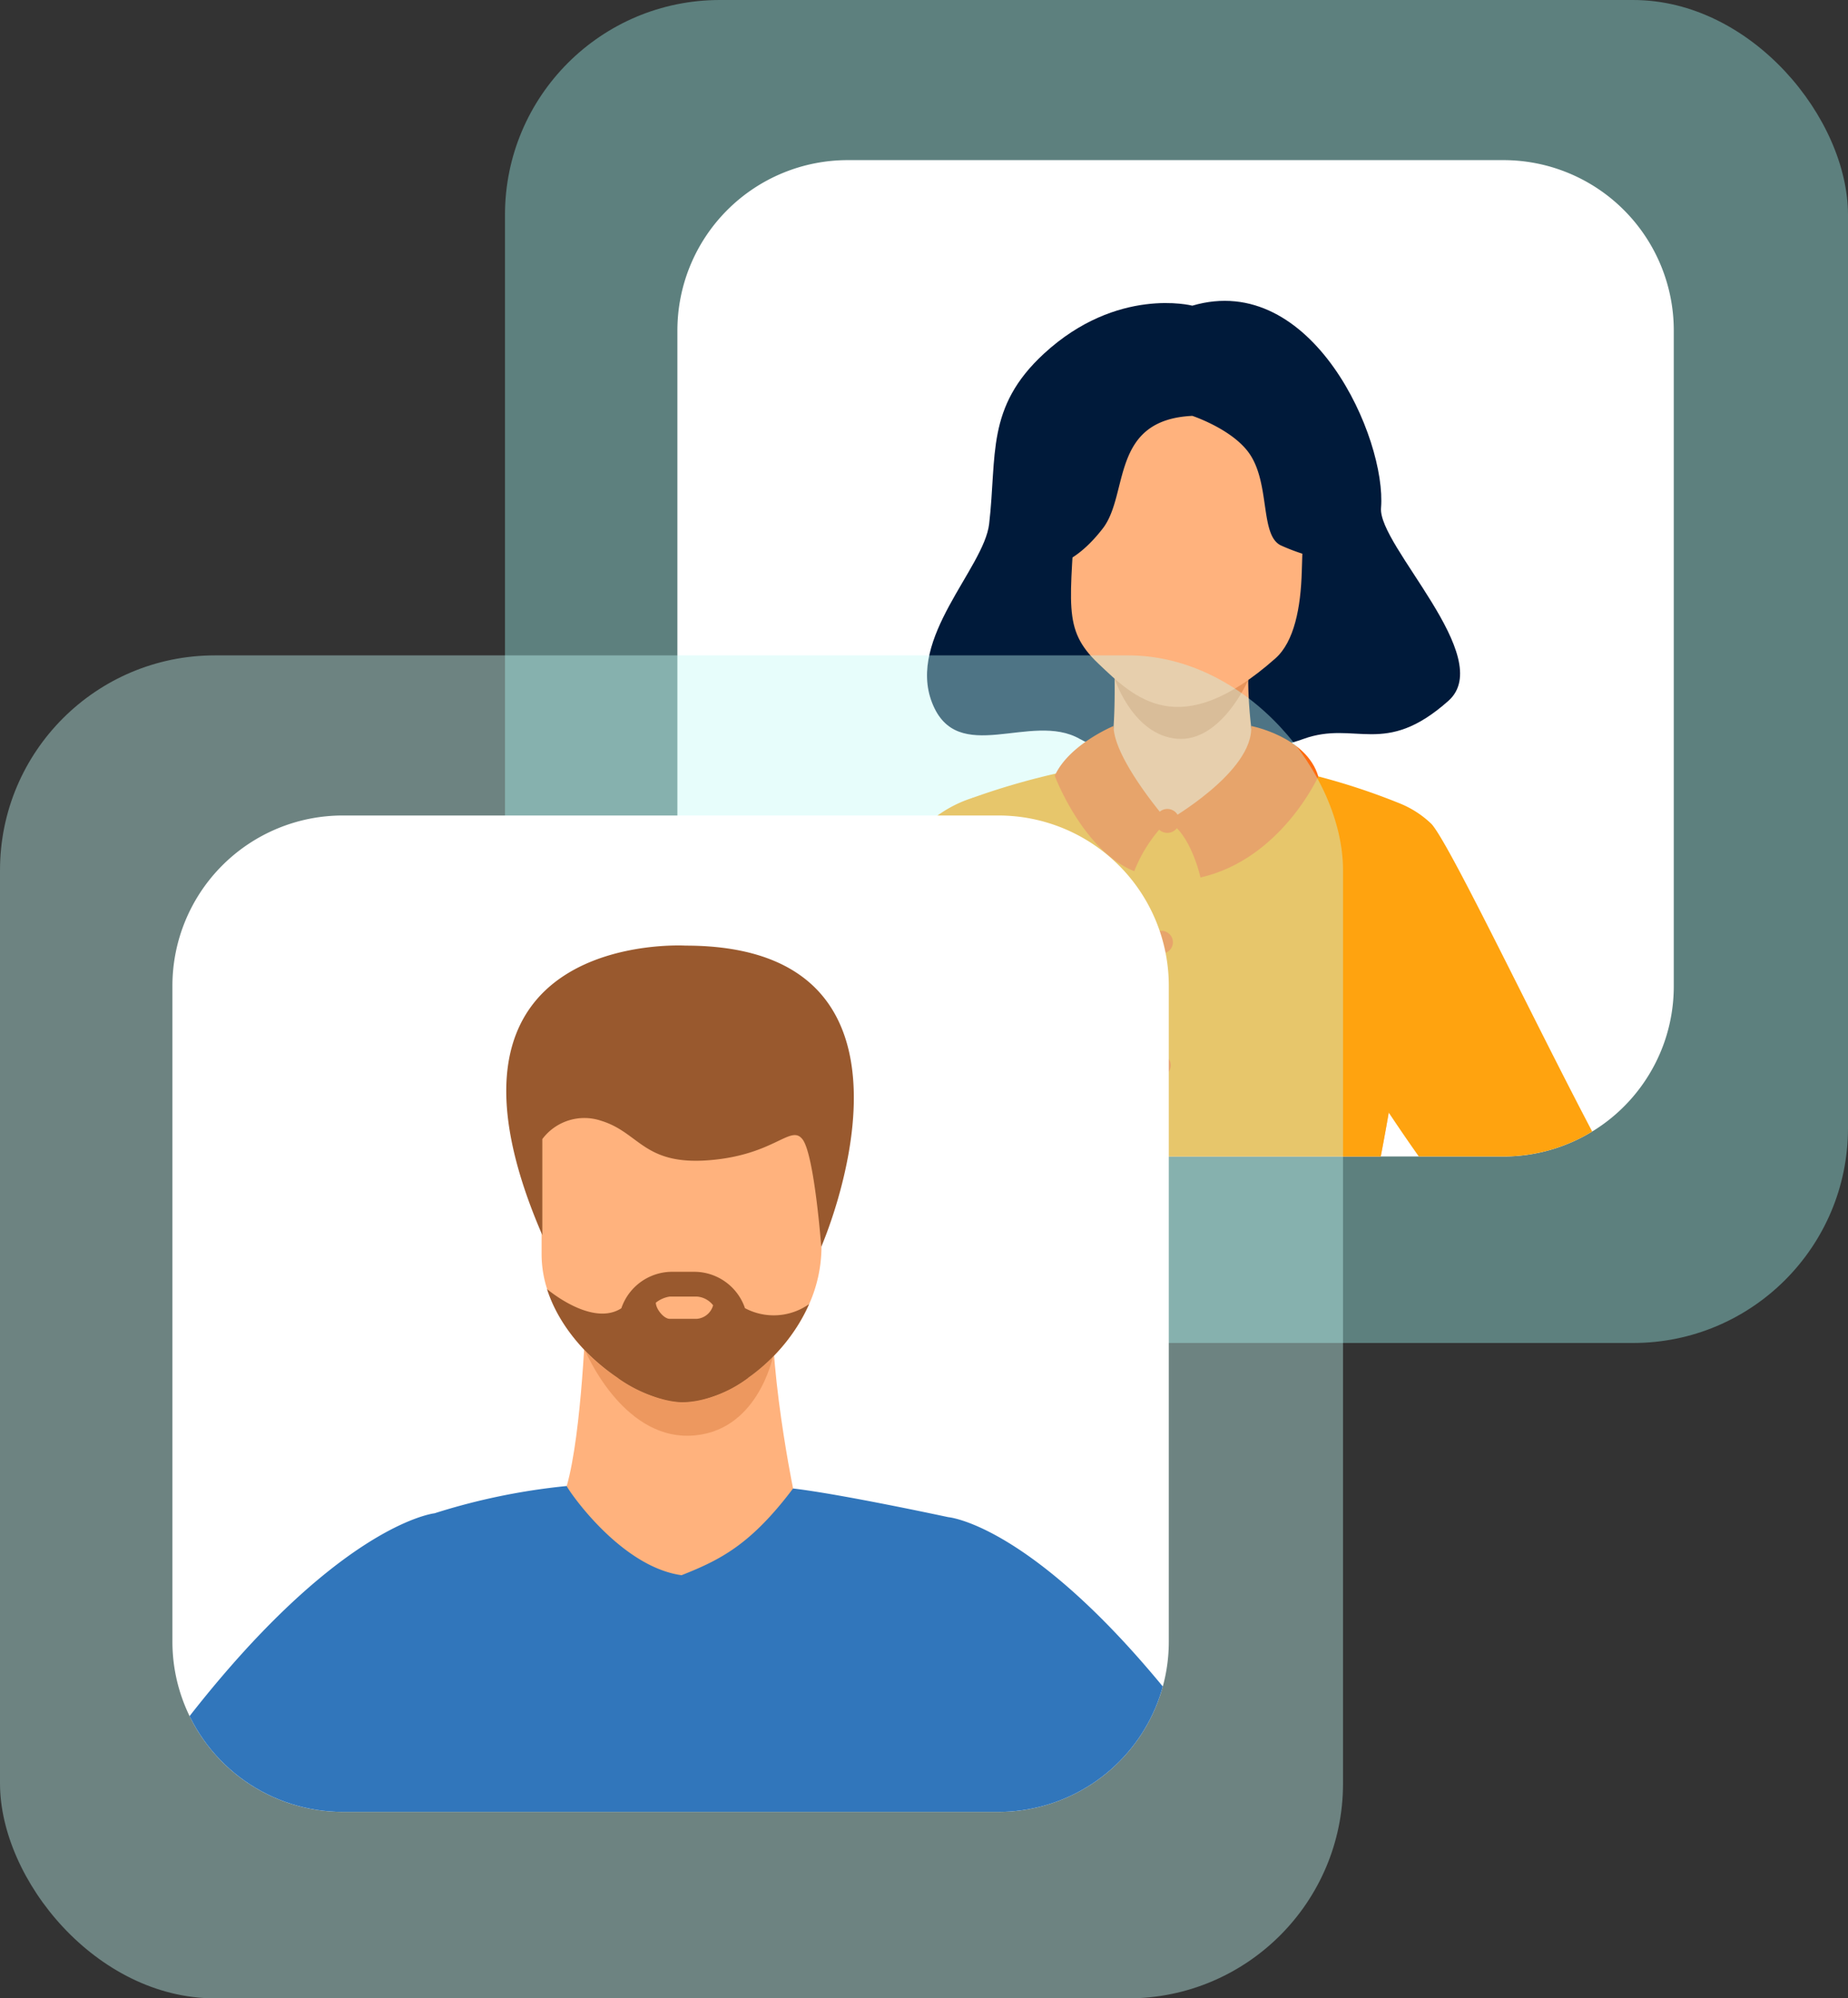 <svg xmlns="http://www.w3.org/2000/svg" xmlns:xlink="http://www.w3.org/1999/xlink" width="172" height="186" viewBox="0 0 172 186"><rect x="0" y="0" width="172" height="186" fill="#333333" stroke="none"/><defs><style>.a{fill:#fff;}.b{fill:#9cf4ed;}.b,.l{opacity:0.4;}.c{clip-path:url(#a);}.d{fill:#001a3a;}.e{fill:#ffb27d;}.f{fill:#ffa30f;}.g{fill:#b5453c;}.h{fill:#5153a0;}.i{fill:#e8945b;}.j{fill:#ff6b0f;}.k{fill:#f48d00;}.l{fill:#c4faf6;}.m{clip-path:url(#b);}.n{fill:#ed985f;}.o{fill:#3176bb;}.p{fill:#ed7d2b;}.q{fill:#99592e;}</style><clipPath id="a"><path class="a" d="M-208.309,362.275V423.3a15.868,15.868,0,0,1-.864,5.178,15.876,15.876,0,0,1-12.845,10.534,15.956,15.956,0,0,1-2.148.145h-61.023a15.859,15.859,0,0,1-14.926-10.493,15.8,15.8,0,0,1-.931-5.364V362.275a15.857,15.857,0,0,1,15.857-15.857h61.023A15.859,15.859,0,0,1-208.309,362.275Z" transform="translate(1688.094 6307.485)"/></clipPath><clipPath id="b"><path class="a" d="M-208.309,362.275V423.3a15.868,15.868,0,0,1-.864,5.178,15.876,15.876,0,0,1-12.845,10.534,15.956,15.956,0,0,1-2.148.145h-61.023a15.859,15.859,0,0,1-14.926-10.493,15.8,15.8,0,0,1-.931-5.364V362.275a15.857,15.857,0,0,1,15.857-15.857h61.023A15.859,15.859,0,0,1-208.309,362.275Z" transform="translate(1211.094 6307.485)"/></clipPath></defs><g transform="translate(-774 -6609)"><g transform="translate(8 17)"><rect class="b" width="125" height="125" rx="20" transform="translate(813 6592)"/><path class="a" d="M-208.309,362.275V423.3a15.868,15.868,0,0,1-.864,5.178,15.876,15.876,0,0,1-12.845,10.534,15.956,15.956,0,0,1-2.148.145h-61.023a15.859,15.859,0,0,1-14.926-10.493,15.8,15.8,0,0,1-.931-5.364V362.275a15.857,15.857,0,0,1,15.857-15.857h61.023A15.859,15.859,0,0,1-208.309,362.275Z" transform="translate(1130.094 6260.485)"/><g class="c" transform="translate(-558 -47)"><g transform="translate(2650.571 5931.744)"><path class="d" d="M-1099.242,735.707s-6.987-1.819-13.808,4.466c-5.423,5-4.36,9.464-5.1,15.844-.483,4.141-7.654,10.626-5.315,16.638s9.227.793,13.747,3.376,15.574,1.9,20.827,0c4.849-1.751,7.521,1.77,13.488-3.546,4.519-4.026-6.564-14.442-6.274-17.956C-1081.149,748.089-1088.061,732.41-1099.242,735.707Z" transform="translate(-116.357)"/><path class="e" d="M-1083.586,929.426s-48.844,2.192-48.381,0,6.917-13.137,7.376-14.521-2.661-15.564-4.839-25.5a33.149,33.149,0,0,1,.08-11.5,89.422,89.422,0,0,1,3.873-15.23s4.147-1,10.007-2.731a4.427,4.427,0,0,0,3.155-3.962c.1-1.5.109-3.094.093-4.409-.016-1.669-.08-2.89-.08-2.89l12.694.284a20.07,20.07,0,0,0-.179,2.737,39.465,39.465,0,0,0,.392,5.225,3.514,3.514,0,0,0,2.632,2.941c4.536,1.148,6.32,2.3,11.239,4.591,0,0-.073.53-.2,1.5l.093-.073s.137,4.32.131,10.559c0,1.793-.019,3.739-.054,5.79-.137,8.3-5.155,28.912-6.134,32.861q-.043.4-.086.794C-1088.4,921.412-1083.586,929.426-1083.586,929.426Z" transform="translate(-110.609 -81.145)"/><path class="f" d="M-1124.583,943.217c.463-1.381-2.661-15.564-4.839-25.5a33.146,33.146,0,0,1,.08-11.5l13.88-17.96c.4,1.311,8.157,4.874,8.157,4.874l10.955-3.085,7.761,7.762,3.095,6.948c0,1.793-.019,3.739-.054,5.79-.137,8.3-5.155,28.912-6.135,32.861q-.043.4-.086.794c3.379,5.532,8.192,13.545,8.192,13.545h-48.381C-1131.5,955.55-1125.043,944.6-1124.583,943.217Z" transform="translate(-110.617 -109.458)"/><path class="g" d="M-1067.583,776.367s-5.381-.1-6.6,1.7-1.387,3.816-2,4.831a3.9,3.9,0,0,0-.511,2.153s-4.632-11.857,6.06-9.5C-1069.869,775.731-1067.583,776.367-1067.583,776.367Z" transform="translate(-149.437 -28.613)"/><path class="h" d="M-808.128,1034.5c-.057-.018-.116-.036-.176-.052A1.815,1.815,0,0,0-808.128,1034.5Z" transform="translate(-342.175 -214.053)"/><path class="i" d="M-1050.134,858.967s-2.505,5.81-6.624,5.464-5.811-5.594-5.811-5.594Z" transform="translate(-160.262 -88.415)"/><path class="d" d="M-1059.952,773.478a53.542,53.542,0,0,0,3.171-8.869c.861-3.405.026-16.318-12.956-15.4a17.5,17.5,0,0,0-7.437,2.215c-2.926,1.683-7.245,5.461-3.548,16.943l.9,3.854Z" transform="translate(-146.253 -9.947)"/><path class="e" d="M-1074.3,790.891c3.361,3.195,7.538,7.453,16.49-.471,1.751-1.55,2.366-4.721,2.458-8.133.111-4.039.335-5.719-.123-8.046-.544-2.783-3.626-7.917-8.572-8.333-9.078-.761-12.124,5.142-12.339,9.681C-1076.845,785.413-1077.716,787.641-1074.3,790.891Z" transform="translate(-150.056 -21.882)"/><path class="f" d="M-1008.252,887.993l2.909,20.5s2.252,4.043,5.7,9.384c2.442,3.778,5.479,8.206,8.748,12.312.585.738,1.178,1.466,1.777,2.176,4.938,5.864,9.526,8.617,13.927,9.3,9.636,1.5,25.4-12.387,25.4-12.387a3,3,0,0,0,1.077-2.81,18.28,18.28,0,0,0-1.313-3.066c-8.451,4.917-20.515,6.146-22.821,6.27-.8.044-3.3-1.925-6.337-7.688v0c-5.7-10.825-13.289-26.795-15.018-28.75a9.2,9.2,0,0,0-2.969-1.927A61.353,61.353,0,0,0-1008.252,887.993Z" transform="translate(-199.123 -109.275)"/><path class="f" d="M-1286.51,928.855s16.029,13.54,25.2,12.434a23.744,23.744,0,0,0,15.081-7.752c.41-.475.821-.956,1.226-1.445a179.067,179.067,0,0,0,15.855-23.425l.98-6.521,2.086-13.9a67.13,67.13,0,0,0-10,2.738,11.513,11.513,0,0,0-4.207,2.423c-1.918,2.169-19.608,35.756-21.841,35.756-2.146,0-12.627-3.068-22.262-5.592a4.849,4.849,0,0,0-2.116,2.833A14.156,14.156,0,0,0-1286.51,928.855Z" transform="translate(0 -109.455)"/><path class="j" d="M-1076.673,874.321s-4.153,1.712-5.476,4.636c0,0,2.612,6.965,7.4,8.88a13.428,13.428,0,0,1,3.084-4.679S-1076.68,877.394-1076.673,874.321Z" transform="translate(-146.253 -99.493)"/><path class="j" d="M-1045.317,883.158s8.072-4.561,7.8-8.837c0,0,5.146.975,6.25,4.693,0,0-3.469,7.706-10.965,9.407C-1042.233,888.421-1043.137,884.274-1045.317,883.158Z" transform="translate(-172.605 -99.493)"/><path class="j" d="M-1049.222,902.441a1.114,1.114,0,0,1,1.24-.971,1.113,1.113,0,0,1,.97,1.24,1.113,1.113,0,0,1-1.24.97A1.113,1.113,0,0,1-1049.222,902.441Z" transform="translate(-169.805 -118.911)"/><circle class="j" cx="1.063" cy="1.063" r="1.063" transform="translate(-1219.53 793.891)"/><circle class="j" cx="1.063" cy="1.063" r="1.063" transform="translate(-1219.73 805.353)"/><path class="k" d="M-1051.67,1068.249a1.063,1.063,0,0,1,1.063-1.063,1.063,1.063,0,0,1,1.063,1.063,1.063,1.063,0,0,1-1.063,1.063A1.063,1.063,0,0,1-1051.67,1068.249Z" transform="translate(-168.059 -237.478)"/><path class="d" d="M-1069.447,763.471s3.568,1.18,5.2,3.355c2.1,2.791,1.052,7.707,3.021,8.693a18.739,18.739,0,0,0,4.58,1.409s-1.2-13.517-5.557-15.106-12.229-4.035-16.482.538-3.569,15.006-3.569,15.006,2.009-.224,4.473-3.414S-1077.119,763.837-1069.447,763.471Z" transform="translate(-146.151 -17.508)"/></g></g><g transform="translate(97 150)"><g transform="translate(-373 -217)"><rect class="l" width="125" height="125" rx="20" transform="translate(1042 6720)"/><path class="a" d="M-208.309,362.275V423.3a15.868,15.868,0,0,1-.864,5.178,15.876,15.876,0,0,1-12.845,10.534,15.956,15.956,0,0,1-2.148.145h-61.023a15.859,15.859,0,0,1-14.926-10.493,15.8,15.8,0,0,1-.931-5.364V362.275a15.857,15.857,0,0,1,15.857-15.857h61.023A15.859,15.859,0,0,1-208.309,362.275Z" transform="translate(1359.094 6388.485)"/></g><g class="m" transform="translate(-225 -136)"><g transform="translate(145.771 6317.483)"><path class="e" d="M858.031,427.237s-.36,11.141-1.785,16.132l-11.287,7.874,42.486,6.358-10.132-14s-3.058-14.938-1.454-20.464S858.031,427.237,858.031,427.237Z" transform="translate(-55.269 -44.538)"/><path class="n" d="M876.193,439.07s3.36,8.087,9.688,7.909,7.769-7.334,7.769-7.334Z" transform="translate(-73.493 -52.832)"/><path class="e" d="M892.49,382.2v11.132a13.154,13.154,0,0,1-1.15,5.292h0a16.9,16.9,0,0,1-5.7,6.878,10.964,10.964,0,0,1-6.172,2.246,11.955,11.955,0,0,1-5.866-2.212,16.56,16.56,0,0,1-6.587-8.115l-.017-.05-.042-.141A10.7,10.7,0,0,1,866.44,394V382.2c0-2.761,1.926-5.018,4.279-5.018h17.491C890.564,377.178,892.49,379.436,892.49,382.2Z" transform="translate(-67.803 -16.722)"/><path class="o" d="M836.486,477s-9.976-2.149-14.444-2.668c-3.944,5.237-6.774,6.643-10.376,8.071-5.8-.8-10.69-8.137-10.69-8.3a59.845,59.845,0,0,0-12.308,2.539h-.007c-.4.05-15.855,2.2-38.433,43.05a21.26,21.26,0,0,0,15.4,10.664c2.91-2.513,9.159-7.939,14.058-12.194-.054,1.373-.065,2.616-.034,3.7.084,2.925.177,5.826.242,8.732h61.6c-.12-1.474-.215-2.9-.285-4.256-.212-4.233-.408-8.1-.589-11.63,0-.031,0-.062-.008-.093s0-.073-.006-.112l.013.012c.893.774,1.955,1.7,3.113,2.7l.7.611.623.543c.289.247.582.5.874.758q.79.687,1.6,1.389c.246.215.5.431.742.646.131.115.262.227.4.343.15.131.3.262.454.4.111.1.227.193.339.292.266.228.527.459.789.685.216.189.427.374.643.559.177.153.358.307.535.462.646.566,1.281,1.116,1.9,1.651.246.212.488.424.731.631s.5.435.742.642c.169.15.339.3.509.442.077.066.15.131.223.192.257.223.5.443.746.647.25.219.492.431.723.631.1.085.193.166.285.247s.2.173.3.254q.364-.122.726-.265A21.308,21.308,0,0,0,871.229,514.5C850.082,478.093,836.486,477,836.486,477Z" transform="translate(0 -75.272)"/><path class="p" d="M828.374,590.526h-7.3c-.065-2.906-.158-5.807-.242-8.732-.031-1.085-.02-2.328.034-3.7.012-.308.023-.62.038-.939.07.115.2.312.366.589C822.359,579.52,825.337,584.48,828.374,590.526Z" transform="translate(-41.183 -135.395)"/><path class="q" d="M895.664,426.411v4.906a10.964,10.964,0,0,1-6.172,2.246,11.955,11.955,0,0,1-5.866-2.212v-4.94a5,5,0,0,1,4.981-4.981h2.075A5,5,0,0,1,895.664,426.411Z" transform="translate(-77.83 -42.54)"/><path class="p" d="M984.822,583.479q-.362.144-.727.265c-.1-.081-.2-.165-.3-.254s-.188-.161-.285-.247c-.231-.2-.473-.412-.723-.631-.243-.2-.489-.424-.747-.647-.073-.061-.147-.126-.223-.193-.17-.145-.339-.292-.509-.442-.242-.207-.492-.423-.742-.642s-.485-.419-.731-.631c-.616-.535-1.251-1.085-1.9-1.651-.177-.154-.358-.308-.535-.462-.215-.185-.427-.369-.643-.559-.261-.227-.523-.457-.789-.685-.112-.1-.227-.2-.339-.292-.15-.134-.3-.265-.454-.4-.134-.116-.265-.227-.4-.343-.246-.216-.5-.431-.742-.646q-.809-.7-1.6-1.389c-.292-.258-.585-.512-.874-.758l-.623-.543-.7-.612c-1.158-1-2.221-1.928-3.113-2.7-.023-.019-.042-.035-.061-.054,0,0,.019-.016.054-.039.585-.412,5.911-3.929,9.274,2.016A140.523,140.523,0,0,0,984.822,583.479Z" transform="translate(-126.513 -129.776)"/><path class="q" d="M892.056,426.7c-2.353,5.359-7.845,9.194-11.871,9.124-3.869-.071-10.481-4.429-12.453-10.327l-.017-.05-.042-.141s4.155,3.545,6.9,1.789H886.12A5.7,5.7,0,0,0,892.056,426.7Z" transform="translate(-68.523 -44.802)"/><path class="e" d="M895.76,429.042h-2.49c-.571,0-1.3-.934-1.3-1.505a2.739,2.739,0,0,1,1.3-.57h2.49a2.084,2.084,0,0,1,1.54.812A1.712,1.712,0,0,1,895.76,429.042Z" transform="translate(-82.7 -45.771)"/><path class="q" d="M861.9,366.541a4.887,4.887,0,0,1,5.482-1.706c3.579,1.1,3.946,4.158,10.059,3.669s7.582-3.383,8.683-1.936,1.739,9.995,1.739,9.995,12.294-28.031-12.626-28.031c0,0-25.678-1.551-13.336,26.943v-8.934Z" transform="translate(-63.197)"/></g></g></g></g></g></svg>